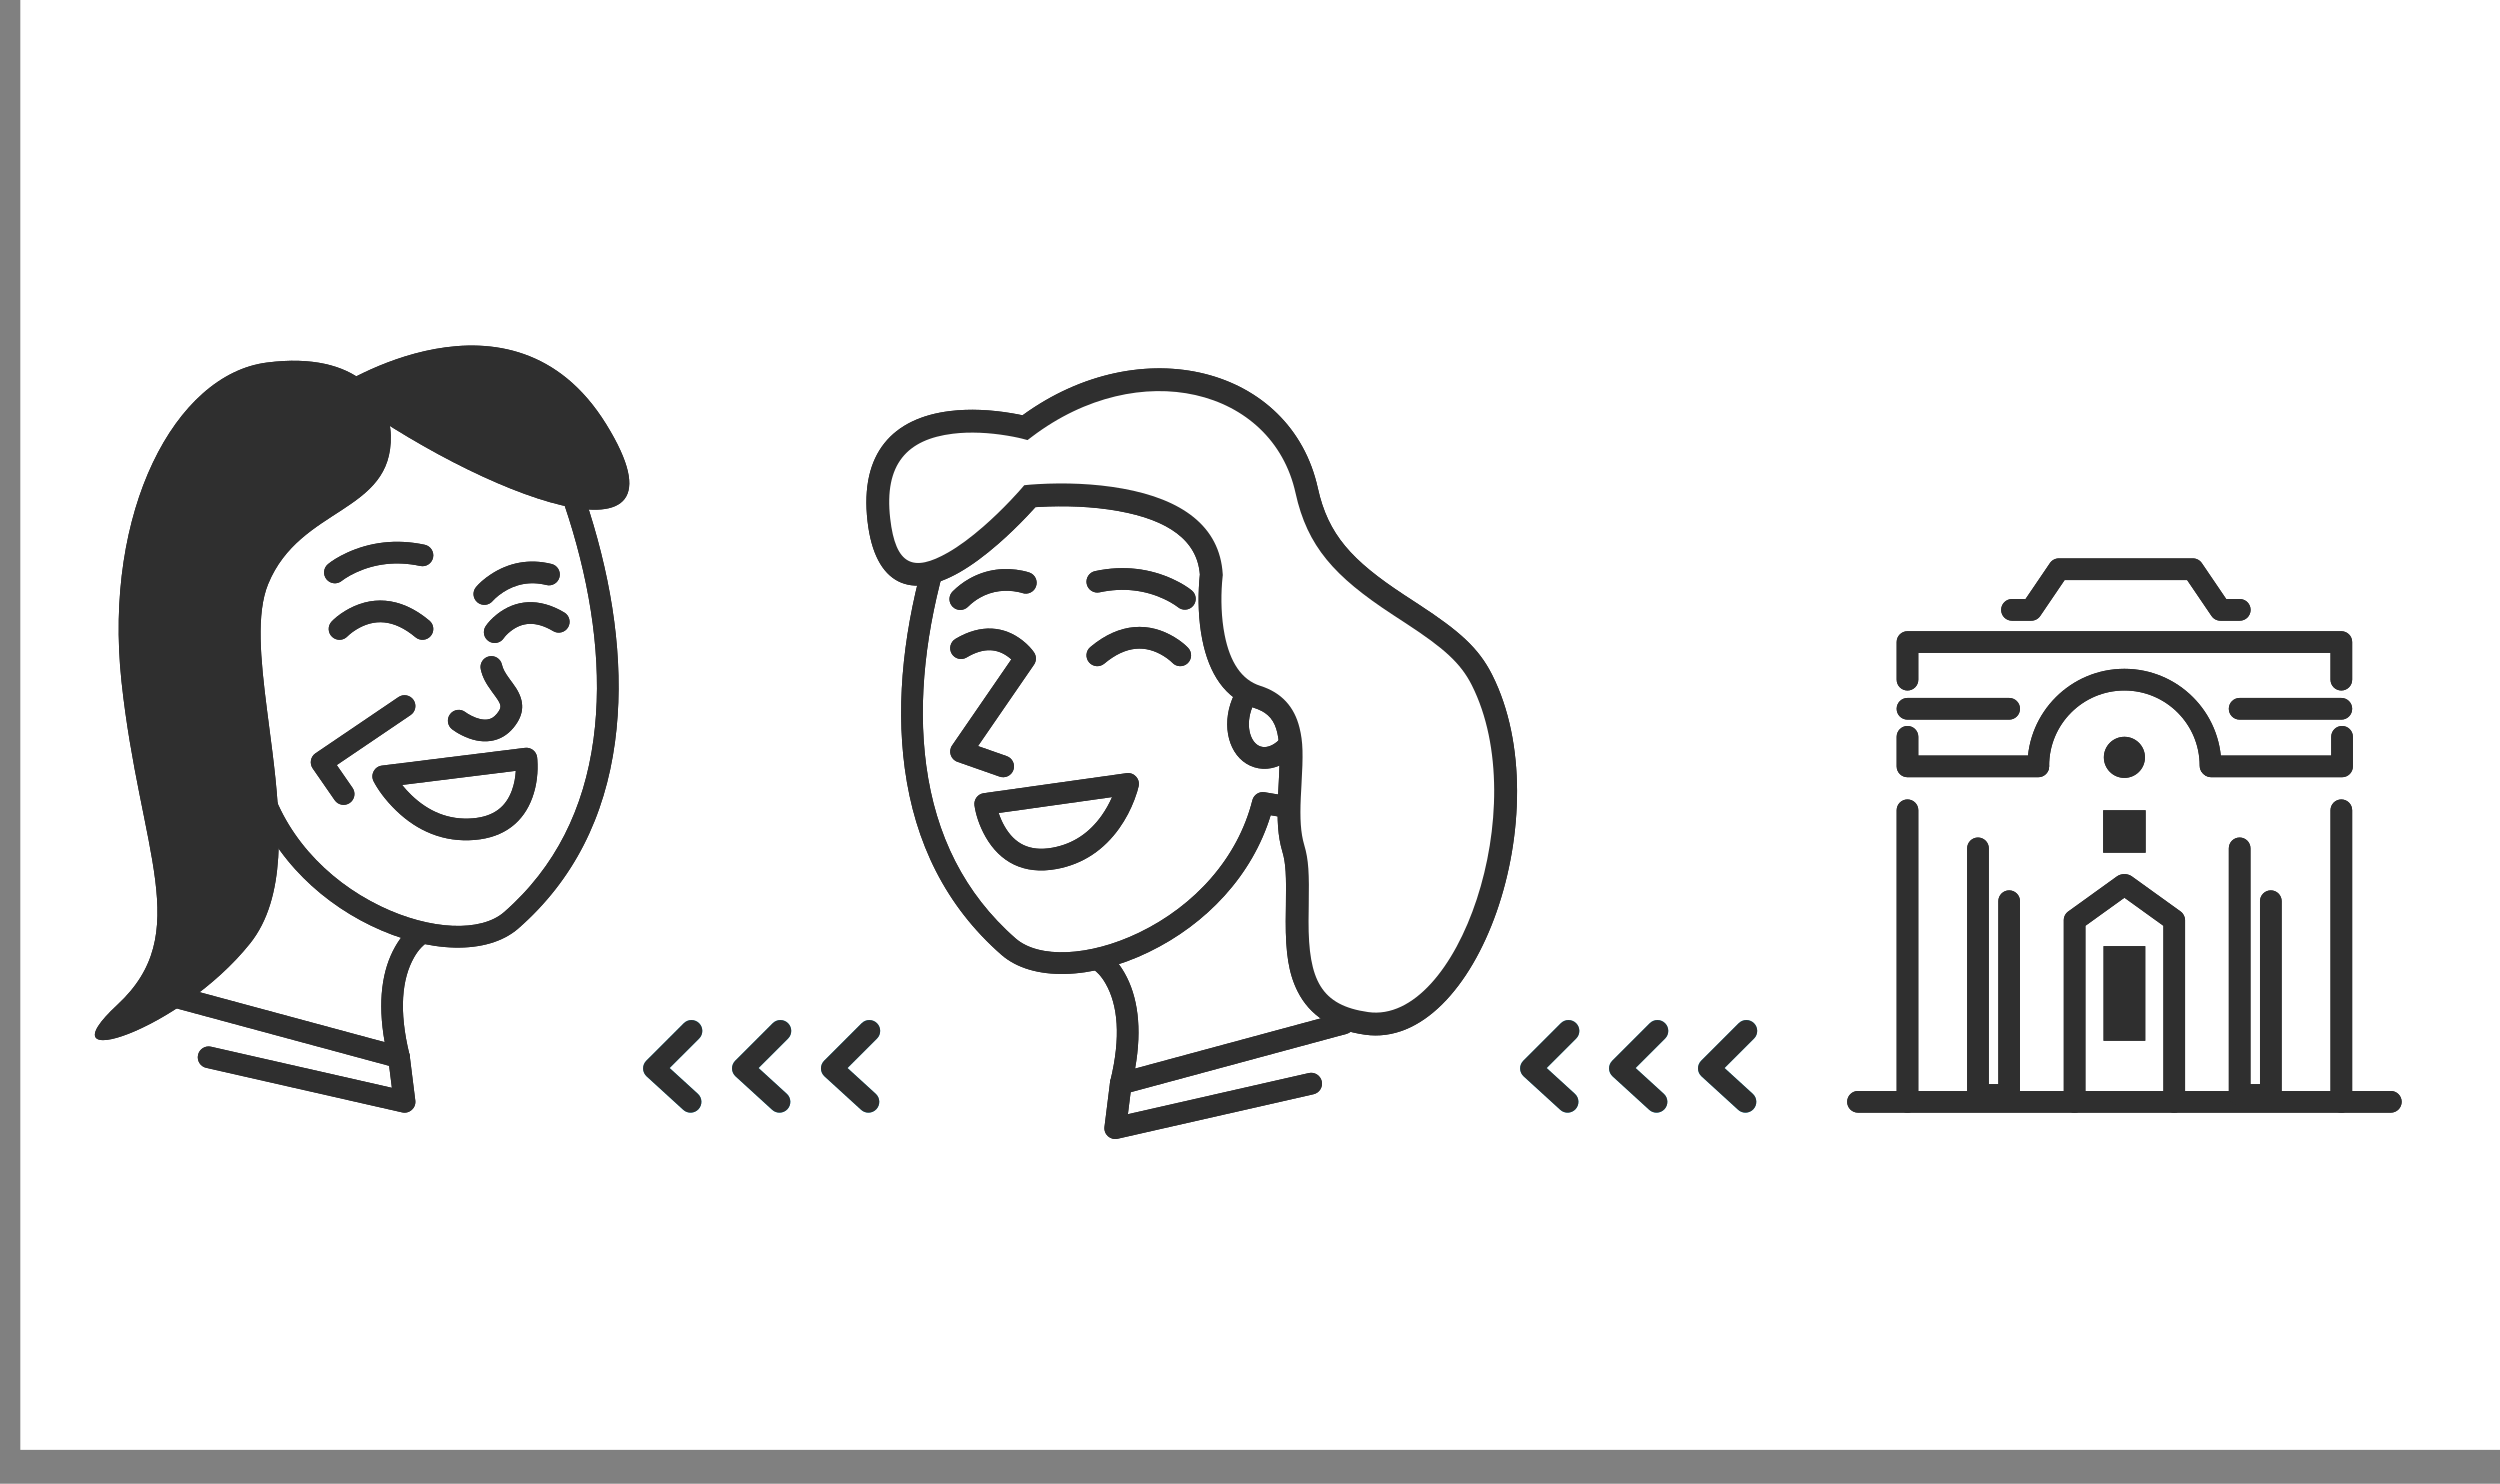 <?xml version="1.0" encoding="UTF-8"?>
<svg width="369px" height="219px" viewBox="0 0 369 219" version="1.1" xmlns="http://www.w3.org/2000/svg" xmlns:xlink="http://www.w3.org/1999/xlink">
    <rect x="0" y="0" width="369" height="219" fill="#808080" stroke="none"/>
    <!-- Generator: Sketch 53.2 (72643) - https://sketchapp.com -->
    <title>expert</title>
    <desc>Created with Sketch.</desc>
    <g id="expert" stroke="none" stroke-width="1" fill="none" fill-rule="evenodd">
        <rect id="Rectangle" fill="#FFFFFF" x="3" y="-5" width="369" height="219"></rect>
        <path d="M58.319,139.753 C59.121,138.333 59.962,137.431 60.594,136.971 C61.309,136.452 62.31,136.611 62.829,137.325 C63.349,138.04 63.19,139.041 62.475,139.56 C62.442,139.584 62.32,139.691 62.136,139.889 C61.793,140.258 61.44,140.734 61.104,141.328 C59.343,144.444 58.829,149.107 60.444,155.672 C60.735,156.856 59.649,157.917 58.473,157.599 L25.563,148.705 C24.71,148.474 24.205,147.596 24.436,146.743 C24.666,145.89 25.545,145.385 26.398,145.616 L56.781,153.827 C55.705,147.785 56.406,143.136 58.319,139.753 Z" id="Stroke-1" fill="#2F2F2F" fill-rule="nonzero"></path>
        <path d="M37.653,113.042 C38.477,112.903 39.268,113.421 39.471,114.231 C41.607,122.745 47.958,129.791 56.185,133.765 C63.564,137.329 71.006,137.603 74.413,134.62 C81.996,127.981 86.22,119.339 87.601,109.118 C88.923,99.338 87.59,88.798 84.551,78.454 C83.773,75.806 82.94,73.379 82.108,71.227 C81.818,70.477 81.55,69.816 81.309,69.251 C81.228,69.059 81.16,68.904 81.108,68.785 C77.968,65.237 73.148,63.298 67.043,62.735 C62.404,62.307 57.395,62.698 52.487,63.614 C51.256,63.843 50.13,64.089 49.133,64.334 C48.9,64.391 48.686,64.446 48.492,64.497 L24.213,103.003 L24.213,115.306 L37.653,113.042 Z M22.879,118.776 C21.903,118.941 21.013,118.188 21.013,117.198 L21.013,102.541 C21.013,102.239 21.099,101.943 21.26,101.687 L46.117,62.263 C46.325,61.933 46.647,61.691 47.021,61.581 C47.089,61.561 47.211,61.527 47.385,61.48 C47.669,61.403 47.997,61.318 48.368,61.227 C49.422,60.968 50.608,60.709 51.9,60.468 C57.075,59.503 62.364,59.09 67.337,59.549 C74.294,60.191 79.93,62.493 83.685,66.872 C83.782,66.985 83.863,67.11 83.925,67.246 C83.988,67.382 84.1,67.635 84.254,67.998 C84.508,68.596 84.79,69.29 85.093,70.073 C85.956,72.305 86.818,74.815 87.622,77.552 C90.776,88.291 92.163,99.257 90.772,109.546 C89.293,120.495 84.722,129.847 76.521,137.028 C71.949,141.031 63.203,140.708 54.793,136.646 C46.215,132.503 39.464,125.284 36.764,116.437 L22.879,118.776 Z" id="Stroke-3" fill="#2F2F2F" fill-rule="nonzero"></path>
        <path d="M63.384,91.608 C64.061,92.176 64.149,93.185 63.582,93.862 C63.014,94.539 62.005,94.628 61.328,94.06 C58.071,91.33 55.189,91.33 52.593,92.917 C52.212,93.151 51.874,93.4 51.586,93.647 C51.424,93.787 51.322,93.885 51.287,93.923 C50.686,94.57 49.674,94.608 49.026,94.006 C48.379,93.405 48.341,92.393 48.942,91.745 C49.333,91.325 50,90.752 50.924,90.187 C54.621,87.927 58.993,87.927 63.384,91.608 Z" id="Stroke-5" fill="#2F2F2F" fill-rule="nonzero"></path>
        <path d="M83.29,90.403 C84.049,90.855 84.298,91.837 83.846,92.596 C83.393,93.355 82.411,93.604 81.652,93.152 C79.051,91.603 77.048,91.846 75.37,93.161 C74.847,93.571 74.497,93.973 74.35,94.194 C73.86,94.929 72.867,95.128 72.132,94.638 C71.396,94.147 71.198,93.154 71.688,92.419 C72.009,91.937 72.575,91.286 73.396,90.643 C76.062,88.553 79.485,88.137 83.29,90.403 Z" id="Stroke-7" fill="#2F2F2F" fill-rule="nonzero"></path>
        <path d="M77.495,110.382 C78.372,110.273 79.171,110.896 79.28,111.772 C79.29,111.854 79.303,111.985 79.315,112.16 C79.433,113.87 79.265,115.833 78.569,117.745 C77.285,121.276 74.493,123.604 70.056,123.975 C65.486,124.357 61.62,122.668 58.498,119.661 C56.828,118.054 55.721,116.445 55.144,115.321 C54.636,114.332 55.266,113.139 56.37,113.003 L77.495,110.382 Z M59.349,115.857 C59.761,116.37 60.217,116.875 60.717,117.356 C63.225,119.771 66.23,121.084 69.789,120.786 C72.927,120.524 74.688,119.055 75.562,116.651 C75.905,115.71 76.078,114.717 76.131,113.776 L59.349,115.857 Z" id="Stroke-9" fill="#2F2F2F" fill-rule="nonzero"></path>
        <path d="M52.033,116.288 C52.536,117.014 52.355,118.011 51.628,118.514 C50.902,119.017 49.905,118.835 49.402,118.109 L46.155,113.417 C45.648,112.685 45.836,111.681 46.573,111.182 L58.814,102.888 C59.545,102.392 60.54,102.584 61.036,103.315 C61.531,104.047 61.34,105.041 60.609,105.537 L49.706,112.924 L52.033,116.288 Z" id="Stroke-11" fill="#2F2F2F" fill-rule="nonzero"></path>
        <path d="M66.732,107.644 C66.032,107.105 65.901,106.1 66.44,105.4 C66.979,104.7 67.984,104.569 68.684,105.108 C68.842,105.23 69.174,105.446 69.613,105.666 C70.459,106.088 71.284,106.291 71.957,106.195 C72.472,106.121 72.914,105.873 73.328,105.365 C74.028,104.506 74.022,104.147 73.462,103.273 C73.364,103.121 73.249,102.956 73.097,102.746 C73.012,102.628 72.696,102.2 72.649,102.135 C71.72,100.865 71.224,99.97 70.962,98.79 C70.77,97.927 71.314,97.072 72.177,96.881 C73.039,96.689 73.894,97.233 74.085,98.096 C74.227,98.734 74.545,99.307 75.232,100.247 C75.272,100.302 75.593,100.737 75.688,100.868 C75.873,101.123 76.02,101.335 76.155,101.546 C77.417,103.513 77.45,105.374 75.808,107.387 C74.884,108.521 73.717,109.175 72.411,109.362 C70.985,109.567 69.56,109.215 68.184,108.529 C67.54,108.207 67.042,107.883 66.732,107.644 Z" id="Stroke-13" fill="#2F2F2F" fill-rule="nonzero"></path>
        <path d="M39.397,104.679 C38.452,97.266 37.809,90.529 39.579,86.205 C44.29,74.698 57.968,75.795 57.682,64.263 C57.55,58.964 52.998,51.774 39.398,53.511 C25.799,55.248 15.242,75.5 17.933,100.603 C20.624,125.706 28.713,137.759 17.33,148.301 C5.948,158.843 26.561,152.211 36.907,139.257 C42.295,132.511 41.517,121.527 40.2,110.923" id="Fill-15" fill="#2F2F2F"></path>
        <path d="M50.458,85.723 C49.779,86.289 48.77,86.198 48.204,85.519 C47.638,84.841 47.729,83.832 48.407,83.266 C48.947,82.815 49.899,82.191 51.231,81.579 C54.535,80.063 58.403,79.49 62.69,80.405 C63.554,80.59 64.105,81.44 63.921,82.304 C63.736,83.169 62.886,83.719 62.022,83.535 C58.453,82.773 55.277,83.243 52.566,84.488 C51.945,84.773 51.403,85.076 50.946,85.376 C50.686,85.546 50.521,85.669 50.458,85.723 Z" id="Stroke-17" fill="#2F2F2F" fill-rule="nonzero"></path>
        <path d="M72.722,88.697 C72.158,89.378 71.15,89.472 70.469,88.908 C69.789,88.344 69.694,87.336 70.258,86.655 C70.683,86.142 71.432,85.438 72.495,84.745 C75.018,83.099 78.034,82.409 81.411,83.241 C82.269,83.452 82.794,84.319 82.582,85.177 C82.371,86.035 81.504,86.56 80.646,86.348 C78.201,85.746 76.071,86.233 74.243,87.425 C73.793,87.719 73.399,88.034 73.068,88.345 C72.881,88.521 72.764,88.647 72.722,88.697 Z" id="Stroke-19" fill="#2F2F2F" fill-rule="nonzero"></path>
        <path d="M49.432,57.336 C49.432,57.336 75.53,40.028 89.481,62.625 C103.432,85.222 71.441,73.683 49.432,57.336" id="Fill-21" fill="#2F2F2F"></path>
        <path d="M57.302,156.253 C57.193,155.376 57.815,154.577 58.692,154.467 C59.568,154.357 60.368,154.979 60.478,155.856 L61.299,162.429 C61.436,163.53 60.439,164.434 59.357,164.188 L30.436,157.615 C29.575,157.419 29.035,156.562 29.231,155.7 C29.427,154.838 30.284,154.299 31.146,154.494 L57.841,160.562 L57.302,156.253 Z" id="Stroke-23" fill="#2F2F2F" fill-rule="nonzero"></path>
        <path d="M258.708,161.446 C259.361,162.042 259.407,163.054 258.811,163.707 C258.215,164.359 257.203,164.405 256.551,163.809 L251.147,158.875 C250.474,158.26 250.45,157.207 251.095,156.562 L256.631,151.028 C257.256,150.404 258.269,150.404 258.894,151.029 C259.519,151.654 259.518,152.667 258.894,153.291 L254.542,157.641 L258.708,161.446 Z" id="3" fill="#17ABD5" fill-rule="nonzero"></path>
        <path d="M245.581,161.446 C246.233,162.042 246.279,163.054 245.683,163.707 C245.087,164.359 244.075,164.405 243.422,163.809 L238.02,158.875 C237.347,158.26 237.323,157.207 237.968,156.562 L243.504,151.028 C244.129,150.404 245.142,150.404 245.767,151.029 C246.392,151.654 246.391,152.667 245.766,153.291 L241.415,157.641 L245.581,161.446 Z" id="2" fill="#17ABD5" fill-rule="nonzero"></path>
        <path d="M232.453,161.446 C233.106,162.042 233.152,163.054 232.556,163.707 C231.96,164.359 230.948,164.405 230.295,163.809 L224.893,158.875 C224.219,158.26 224.196,157.207 224.841,156.562 L230.377,151.028 C231.002,150.404 232.015,150.404 232.64,151.029 C233.264,151.654 233.264,152.667 232.639,153.291 L228.287,157.641 L232.453,161.446 Z" id="1" fill="#17ABD5" fill-rule="nonzero"></path>
        <path d="M274.239,164.228 C273.356,164.228 272.639,163.511 272.639,162.628 C272.639,161.744 273.356,161.028 274.239,161.028 L352.885,161.028 C353.769,161.028 354.485,161.744 354.485,162.628 C354.485,163.511 353.769,164.228 352.885,164.228 L274.239,164.228 Z" id="Stroke-31" fill="#2F2F2F" fill-rule="nonzero"></path>
        <path d="M283.144,162.628 C283.144,163.511 282.427,164.228 281.544,164.228 C280.66,164.228 279.944,163.511 279.944,162.628 L279.944,119.596 C279.944,118.712 280.66,117.996 281.544,117.996 C282.427,117.996 283.144,118.712 283.144,119.596 L283.144,162.628 Z" id="Stroke-33" fill="#2F2F2F" fill-rule="nonzero"></path>
        <path d="M347.181,162.628 C347.181,163.511 346.465,164.228 345.581,164.228 C344.697,164.228 343.981,163.511 343.981,162.628 L343.981,119.596 C343.981,118.712 344.697,117.996 345.581,117.996 C346.465,117.996 347.181,118.712 347.181,119.596 L347.181,162.628 Z" id="Stroke-35" fill="#2F2F2F" fill-rule="nonzero"></path>
        <path d="M307.81,162.628 C307.81,163.511 307.094,164.228 306.21,164.228 C305.327,164.228 304.61,163.511 304.61,162.628 L304.61,135.828 C304.61,135.313 304.858,134.83 305.275,134.53 L312.479,129.341 C313.196,128.824 314.196,128.987 314.713,129.704 C315.229,130.421 315.067,131.421 314.35,131.937 L307.81,136.647 L307.81,162.628 Z" id="Stroke-37" fill="#2F2F2F" fill-rule="nonzero"></path>
        <path d="M312.776,131.937 C312.059,131.421 311.896,130.421 312.413,129.704 C312.929,128.987 313.929,128.824 314.646,129.341 L321.85,134.53 C322.268,134.83 322.515,135.313 322.515,135.828 L322.515,162.628 C322.515,163.511 321.799,164.228 320.915,164.228 C320.031,164.228 319.315,163.511 319.315,162.628 L319.315,136.647 L312.776,131.937 Z" id="Stroke-39" fill="#2F2F2F" fill-rule="nonzero"></path>
        <polygon id="Fill-41" fill="#2F2F2F" points="310.483 153.615 316.643 153.615 316.643 139.652 310.483 139.652"></polygon>
        <path d="M294.952,133.017 C294.952,132.133 295.669,131.417 296.552,131.417 C297.436,131.417 298.152,132.133 298.152,133.017 L298.152,161.617 C298.152,162.501 297.436,163.217 296.552,163.217 L291.95,163.217 C291.066,163.217 290.35,162.501 290.35,161.617 L290.35,125.217 C290.35,124.333 291.066,123.617 291.95,123.617 C292.833,123.617 293.55,124.333 293.55,125.217 L293.55,160.017 L294.952,160.017 L294.952,133.017 Z" id="Stroke-43" fill="#2F2F2F" fill-rule="nonzero"></path>
        <path d="M333.575,133.017 C333.575,132.133 334.291,131.417 335.175,131.417 C336.059,131.417 336.775,132.133 336.775,133.017 L336.775,161.617 C336.775,162.501 336.059,163.217 335.175,163.217 L330.572,163.217 C329.689,163.217 328.972,162.501 328.972,161.617 L328.972,125.217 C328.972,124.333 329.689,123.617 330.572,123.617 C331.456,123.617 332.172,124.333 332.172,125.217 L332.172,160.017 L333.575,160.017 L333.575,133.017 Z" id="Stroke-44" fill="#2F2F2F" fill-rule="nonzero"></path>
        <path d="M310.529,111.785 C310.529,110.11 311.887,108.753 313.562,108.753 C315.238,108.753 316.596,110.11 316.596,111.785 C316.596,113.459 315.238,114.817 313.562,114.817 C311.887,114.817 310.529,113.459 310.529,111.785" id="Fill-45" fill="#2F2F2F"></path>
        <polygon id="Fill-46" fill="#2F2F2F" points="310.429 125.86 316.696 125.86 316.696 119.596 310.429 119.596"></polygon>
        <path d="M300.855,111.517 C301.739,111.517 302.455,112.233 302.455,113.117 C302.455,114.001 301.739,114.717 300.855,114.717 L281.544,114.717 C280.66,114.717 279.944,114.001 279.944,113.117 L279.944,108.753 C279.944,107.869 280.66,107.153 281.544,107.153 C282.427,107.153 283.144,107.869 283.144,108.753 L283.144,111.517 L300.855,111.517 Z" id="Stroke-47" fill="#2F2F2F" fill-rule="nonzero"></path>
        <path d="M345.688,111.517 L344.088,113.117 L344.088,111.517 L345.688,111.517 Z M344.088,108.753 C344.088,107.869 344.805,107.153 345.688,107.153 C346.572,107.153 347.288,107.869 347.288,108.753 L347.288,113.117 C347.288,114.001 346.572,114.717 345.688,114.717 L326.377,114.717 C325.493,114.717 324.777,114.001 324.777,113.117 C324.777,112.233 325.493,111.517 326.377,111.517 L344.088,111.517 L344.088,108.753 Z" id="Stroke-48" fill="#2F2F2F" fill-rule="nonzero"></path>
        <path d="M302.455,113.017 C302.455,113.901 301.739,114.617 300.855,114.617 C299.971,114.617 299.255,113.901 299.255,113.017 C299.255,105.119 305.66,98.717 313.562,98.717 C321.464,98.717 327.87,105.119 327.87,113.017 C327.87,113.901 327.153,114.617 326.27,114.617 C325.386,114.617 324.67,113.901 324.67,113.017 C324.67,106.886 319.697,101.917 313.562,101.917 C307.427,101.917 302.455,106.886 302.455,113.017 Z" id="Stroke-49" fill="#2F2F2F" fill-rule="nonzero"></path>
        <path d="M281.544,106.217 C280.66,106.217 279.944,105.501 279.944,104.617 C279.944,103.733 280.66,103.017 281.544,103.017 L296.552,103.017 C297.436,103.017 298.152,103.733 298.152,104.617 C298.152,105.501 297.436,106.217 296.552,106.217 L281.544,106.217 Z" id="Stroke-50" fill="#2F2F2F" fill-rule="nonzero"></path>
        <path d="M330.572,106.217 C329.689,106.217 328.972,105.501 328.972,104.617 C328.972,103.733 329.689,103.017 330.572,103.017 L345.581,103.017 C346.465,103.017 347.181,103.733 347.181,104.617 C347.181,105.501 346.465,106.217 345.581,106.217 L330.572,106.217 Z" id="Stroke-51" fill="#2F2F2F" fill-rule="nonzero"></path>
        <path d="M283.144,100.317 C283.144,101.201 282.427,101.917 281.544,101.917 C280.66,101.917 279.944,101.201 279.944,100.317 L279.944,94.767 C279.944,93.884 280.66,93.167 281.544,93.167 L345.581,93.167 C346.465,93.167 347.181,93.884 347.181,94.767 L347.181,100.317 C347.181,101.201 346.465,101.917 345.581,101.917 C344.697,101.917 343.981,101.201 343.981,100.317 L343.981,96.367 L283.144,96.367 L283.144,100.317 Z" id="Stroke-52" fill="#2F2F2F" fill-rule="nonzero"></path>
        <path d="M329.067,89.118 L327.743,88.417 L328.59,88.417 L329.067,89.118 Z M330.589,88.417 C331.472,88.417 332.189,89.133 332.189,90.017 C332.189,90.901 331.472,91.617 330.589,91.617 L327.743,91.617 C327.213,91.617 326.717,91.354 326.419,90.916 L322.82,85.617 L304.737,85.617 L301.138,90.916 C300.84,91.354 300.345,91.617 299.815,91.617 L296.969,91.617 C296.085,91.617 295.369,90.901 295.369,90.017 C295.369,89.133 296.085,88.417 296.969,88.417 L298.967,88.417 L302.566,83.118 C302.864,82.679 303.36,82.417 303.89,82.417 L323.668,82.417 C324.198,82.417 324.694,82.679 324.991,83.118 L328.59,88.417 L330.589,88.417 Z" id="Stroke-53" fill="#2F2F2F" fill-rule="nonzero"></path>
        <g id="blue-arrows" transform="translate(94.922, 150.56)" fill="#17ABD5" fill-rule="nonzero">
            <path d="M34.337,10.887 C34.989,11.482 35.035,12.494 34.439,13.147 C33.843,13.799 32.831,13.845 32.179,13.249 L26.775,8.315 C26.102,7.7 26.078,6.647 26.723,6.002 L32.26,0.468 C32.885,-0.156 33.898,-0.156 34.523,0.469 C35.148,1.094 35.147,2.107 34.522,2.732 L30.17,7.081 L34.337,10.887 Z" id="3"></path>
            <path d="M21.209,10.887 C21.862,11.482 21.908,12.494 21.312,13.147 C20.716,13.799 19.704,13.845 19.051,13.249 L13.648,8.315 C12.975,7.7 12.951,6.647 13.596,6.002 L19.133,0.468 C19.758,-0.156 20.771,-0.156 21.396,0.469 C22.02,1.094 22.02,2.107 21.395,2.732 L17.043,7.081 L21.209,10.887 Z" id="2"></path>
            <path d="M8.082,10.887 C8.735,11.482 8.781,12.494 8.185,13.147 C7.589,13.799 6.577,13.845 5.924,13.249 L0.521,8.315 C-0.153,7.7 -0.176,6.647 0.469,6.002 L6.006,0.468 C6.631,-0.156 7.644,-0.156 8.269,0.469 C8.893,1.094 8.893,2.107 8.268,2.732 L3.916,7.081 L8.082,10.887 Z" id="1"></path>
        </g>
        <path d="M197.921,149.507 C198.774,149.276 199.653,149.781 199.883,150.634 C200.114,151.487 199.609,152.366 198.756,152.596 L165.847,161.491 C164.671,161.809 163.585,160.747 163.876,159.564 C165.491,152.998 164.977,148.336 163.215,145.22 C162.88,144.626 162.527,144.149 162.184,143.78 C161.999,143.582 161.877,143.476 161.844,143.452 C161.129,142.932 160.971,141.932 161.49,141.217 C162.01,140.502 163.01,140.343 163.725,140.863 C164.358,141.323 165.198,142.225 166.001,143.645 C167.913,147.028 168.614,151.677 167.539,157.719 L197.921,149.507 Z" id="Stroke-57" fill="#2F2F2F" fill-rule="nonzero"></path>
        <path d="M133.547,113.438 C132.156,103.148 133.543,92.183 136.698,81.444 C137.502,78.707 138.363,76.196 139.226,73.965 C139.529,73.181 139.811,72.488 140.065,71.89 C140.22,71.527 140.332,71.274 140.394,71.137 C140.456,71.002 140.537,70.877 140.634,70.764 C144.389,66.385 150.026,64.082 156.983,63.44 C161.956,62.982 167.245,63.394 172.419,64.36 C173.712,64.601 174.897,64.859 175.951,65.119 C176.322,65.21 176.651,65.295 176.934,65.372 C177.108,65.419 177.23,65.453 177.298,65.473 C177.673,65.582 177.994,65.825 178.202,66.155 L203.059,105.579 C203.22,105.835 203.306,106.13 203.306,106.432 L203.306,121.09 C203.306,122.08 202.416,122.832 201.44,122.668 L187.555,120.329 C184.855,129.176 178.103,136.395 169.526,140.538 C161.116,144.599 152.37,144.923 147.798,140.919 C139.598,133.739 135.026,124.387 133.547,113.438 Z M143.01,73.142 C142.77,73.708 142.501,74.369 142.211,75.119 C141.379,77.271 140.546,79.698 139.768,82.346 C136.73,92.69 135.397,103.23 136.718,113.01 C138.099,123.23 142.323,131.872 149.906,138.512 C153.314,141.495 160.755,141.22 168.134,137.656 C176.361,133.682 182.712,126.636 184.848,118.122 C185.051,117.313 185.843,116.795 186.666,116.934 L200.106,119.198 L200.106,106.895 L175.827,68.388 C175.633,68.337 175.419,68.283 175.187,68.226 C174.19,67.981 173.063,67.735 171.832,67.505 C166.925,66.59 161.916,66.199 157.277,66.627 C151.171,67.19 146.351,69.129 143.211,72.677 C143.159,72.795 143.091,72.951 143.01,73.142 Z" id="Stroke-58" fill="#2F2F2F" fill-rule="nonzero"></path>
        <path d="M162.992,97.952 C162.314,98.52 161.305,98.431 160.738,97.754 C160.17,97.077 160.259,96.067 160.936,95.5 C165.326,91.819 169.698,91.819 173.395,94.079 C174.319,94.643 174.986,95.217 175.377,95.637 C175.978,96.284 175.941,97.297 175.293,97.898 C174.646,98.5 173.634,98.462 173.032,97.815 C172.997,97.777 172.896,97.678 172.733,97.539 C172.446,97.292 172.108,97.042 171.726,96.809 C169.129,95.222 166.248,95.222 162.992,97.952 Z" id="Stroke-59" fill="#2F2F2F" fill-rule="nonzero"></path>
        <path d="M148.949,97.053 C147.271,95.738 145.268,95.494 142.667,97.044 C141.908,97.496 140.926,97.247 140.474,96.488 C140.022,95.729 140.27,94.747 141.03,94.295 C144.834,92.028 148.257,92.444 150.923,94.535 C151.744,95.178 152.31,95.829 152.632,96.31 C152.995,96.855 152.989,97.566 152.618,98.105 L144.353,110.118 L148.597,111.607 C149.431,111.9 149.87,112.813 149.577,113.647 C149.284,114.481 148.371,114.92 147.537,114.627 L141.319,112.445 C140.324,112.095 139.933,110.896 140.53,110.028 L149.272,97.323 C149.173,97.235 149.066,97.144 148.949,97.053 Z" id="Stroke-60" fill="#2F2F2F" fill-rule="nonzero"></path>
        <path d="M148.275,121.97 C149.739,124.514 151.933,125.739 155.342,125.121 C158.459,124.556 160.831,122.876 162.599,120.389 C163.219,119.516 163.731,118.588 164.142,117.65 L147.401,119.997 C147.626,120.675 147.916,121.345 148.275,121.97 Z M145.197,117.075 L166.277,114.119 C167.378,113.965 168.297,114.953 168.064,116.04 C167.972,116.465 167.775,117.156 167.444,118.026 C166.899,119.461 166.164,120.896 165.207,122.242 C162.984,125.371 159.914,127.544 155.913,128.269 C151.069,129.148 147.597,127.21 145.501,123.565 C144.496,121.817 144.004,120.093 143.834,118.881 C143.712,118.006 144.322,117.197 145.197,117.075 Z" id="Stroke-61" fill="#2F2F2F" fill-rule="nonzero"></path>
        <path d="M175.912,87.158 C176.59,87.724 176.681,88.733 176.115,89.411 C175.548,90.09 174.54,90.181 173.861,89.614 C173.797,89.561 173.633,89.438 173.373,89.267 C172.916,88.968 172.374,88.664 171.753,88.379 C169.043,87.135 165.866,86.665 162.298,87.427 C161.434,87.611 160.584,87.06 160.399,86.196 C160.214,85.332 160.765,84.482 161.63,84.297 C165.917,83.382 169.784,83.954 173.088,85.471 C174.42,86.082 175.372,86.707 175.912,87.158 Z" id="Stroke-62" fill="#2F2F2F" fill-rule="nonzero"></path>
        <path d="M151.943,84.51 C152.776,84.805 153.212,85.72 152.916,86.552 C152.621,87.385 151.706,87.821 150.873,87.526 C150.795,87.498 150.594,87.44 150.294,87.379 C148.474,87.004 146.466,87.166 144.595,88.239 C143.989,88.587 143.411,89.026 142.865,89.566 C142.236,90.187 141.223,90.181 140.602,89.553 C139.981,88.924 139.987,87.911 140.616,87.29 C141.359,86.556 142.157,85.949 143.003,85.464 C145.642,83.949 148.419,83.726 150.939,84.244 C151.391,84.337 151.731,84.435 151.943,84.51 Z" id="Stroke-63" fill="#2F2F2F" fill-rule="nonzero"></path>
        <path d="M193.173,158.386 C194.035,158.19 194.892,158.73 195.088,159.592 C195.284,160.453 194.744,161.311 193.882,161.506 L164.963,168.079 C163.881,168.325 162.883,167.422 163.021,166.321 L163.841,159.748 C163.951,158.871 164.75,158.249 165.627,158.358 C166.504,158.468 167.126,159.267 167.017,160.144 L166.479,164.453 L193.173,158.386 Z" id="Stroke-64" fill="#2F2F2F" fill-rule="nonzero"></path>
        <path d="M186.073,110.185 C187.506,110.638 189.485,109.19 190.281,106.678 C191.077,104.165 190.293,101.844 188.861,101.391 C187.426,100.937 185.448,102.385 184.652,104.898 C183.856,107.411 184.64,109.731 186.073,110.185 Z M181.601,103.932 C182.877,99.903 186.465,97.277 189.826,98.34 C193.186,99.403 194.608,103.615 193.332,107.644 C192.055,111.672 188.467,114.298 185.107,113.236 C181.747,112.172 180.325,107.961 181.601,103.932 Z" id="Stroke-65" fill="#2F2F2F" fill-rule="nonzero"></path>
        <path d="M218.747,100.381 C213.284,89.523 196.429,88.603 192.869,72.415 C189.31,56.227 168.628,49.989 151.3,63.116 C151.3,63.116 127.446,56.815 129.718,76.722 C131.99,96.628 152.018,73.231 152.018,73.231 C152.018,73.231 177.935,70.661 178.792,84.835 C178.792,84.835 176.828,100.091 185.508,102.836 C194.187,105.583 188.525,117.234 190.894,125.217 C193.264,133.199 186.915,148.959 201.706,151.051 C216.496,153.144 228.442,119.655 218.747,100.381" id="Fill-66" fill="#FFFFFF"></path>
        <path d="M194.515,72.053 C196.02,78.894 199.492,82.702 207.259,87.813 C207.726,88.12 209.331,89.167 209.409,89.217 C215.418,93.149 218.249,95.641 220.252,99.623 C230.341,119.68 218.148,155.08 201.47,152.72 C196.546,152.024 193.307,149.854 191.535,146.34 C190.179,143.652 189.76,140.585 189.771,135.944 C189.773,135.296 189.78,134.765 189.798,133.638 C189.871,129.192 189.788,127.412 189.278,125.697 C188.609,123.441 188.472,121.041 188.632,117.529 C188.655,117.009 188.679,116.567 188.73,115.687 C189.173,107.927 188.588,105.579 185,104.443 C180.826,103.123 178.452,99.463 177.45,94.371 C176.884,91.491 176.809,88.473 177.016,85.715 C177.045,85.324 177.075,85.012 177.1,84.792 C176.717,79.746 172.416,76.753 165.116,75.435 C161.235,74.734 157.086,74.611 153.37,74.822 C153.178,74.833 152.998,74.845 152.831,74.856 C152.468,75.261 152.054,75.71 151.594,76.192 C150.275,77.577 148.849,78.962 147.364,80.258 C145.386,81.986 143.451,83.425 141.6,84.482 C134.528,88.521 129.135,86.473 128.044,76.913 C126.898,66.874 131.789,61.702 140.228,60.671 C143.158,60.314 146.253,60.483 149.251,60.98 C149.906,61.088 150.47,61.198 150.924,61.296 C168.527,48.498 190.592,54.208 194.515,72.053 Z M207.563,92.039 C207.491,91.991 205.88,90.941 205.406,90.629 C196.973,85.08 192.961,80.68 191.223,72.776 C187.826,57.324 168.202,52.427 152.318,64.46 L151.663,64.956 L150.869,64.746 C150.779,64.722 150.589,64.676 150.31,64.614 C149.835,64.51 149.294,64.404 148.7,64.306 C145.993,63.857 143.203,63.704 140.637,64.018 C133.915,64.839 130.474,68.478 131.393,76.531 C132.186,83.482 134.81,84.478 139.928,81.555 C141.561,80.622 143.324,79.31 145.147,77.719 C146.548,76.496 147.901,75.182 149.153,73.867 C149.591,73.408 149.984,72.981 150.327,72.6 C150.53,72.374 150.669,72.215 150.737,72.134 L151.178,71.62 L151.852,71.553 C151.92,71.546 152.041,71.536 152.213,71.522 C152.493,71.5 152.816,71.477 153.178,71.457 C157.136,71.231 161.531,71.362 165.715,72.117 C174.433,73.691 180.046,77.644 180.474,84.734 L180.484,84.893 L180.464,85.051 C180.444,85.207 180.411,85.522 180.377,85.967 C180.191,88.449 180.26,91.184 180.758,93.721 C181.547,97.73 183.249,100.354 186.016,101.229 C189.186,102.232 191.042,104.336 191.805,107.4 C192.339,109.543 192.353,111.374 192.095,115.879 C192.046,116.746 192.022,117.179 191.999,117.682 C191.855,120.847 191.975,122.933 192.51,124.737 C193.157,126.915 193.248,128.865 193.169,133.693 C193.151,134.805 193.144,135.325 193.142,135.952 C193.121,144.697 194.987,148.399 201.942,149.382 C215.237,151.264 226.299,119.146 217.241,101.138 C215.587,97.851 213.098,95.659 207.563,92.039 Z" id="Stroke-67" fill="#2F2F2F" fill-rule="nonzero"></path>
        <path d="M58.319,139.753 C59.121,138.333 59.962,137.431 60.594,136.971 C61.309,136.452 62.31,136.611 62.829,137.325 C63.349,138.04 63.19,139.041 62.475,139.56 C62.442,139.584 62.32,139.691 62.136,139.889 C61.793,140.258 61.44,140.734 61.104,141.328 C59.343,144.444 58.829,149.107 60.444,155.672 C60.735,156.856 59.649,157.917 58.473,157.599 L25.563,148.705 C24.71,148.474 24.205,147.596 24.436,146.743 C24.666,145.89 25.545,145.385 26.398,145.616 L56.781,153.827 C55.705,147.785 56.406,143.136 58.319,139.753 Z" id="Stroke-1" fill="#2F2F2F" fill-rule="nonzero"></path>
        <path d="M37.653,113.042 C38.477,112.903 39.268,113.421 39.471,114.231 C41.607,122.745 47.958,129.791 56.185,133.765 C63.564,137.329 71.006,137.603 74.413,134.62 C81.996,127.981 86.22,119.339 87.601,109.118 C88.923,99.338 87.59,88.798 84.551,78.454 C83.773,75.806 82.94,73.379 82.108,71.227 C81.818,70.477 81.55,69.816 81.309,69.251 C81.228,69.059 81.16,68.904 81.108,68.785 C77.968,65.237 73.148,63.298 67.043,62.735 C62.404,62.307 57.395,62.698 52.487,63.614 C51.256,63.843 50.13,64.089 49.133,64.334 C48.9,64.391 48.686,64.446 48.492,64.497 L24.213,103.003 L24.213,115.306 L37.653,113.042 Z M22.879,118.776 C21.903,118.941 21.013,118.188 21.013,117.198 L21.013,102.541 C21.013,102.239 21.099,101.943 21.26,101.687 L46.117,62.263 C46.325,61.933 46.647,61.691 47.021,61.581 C47.089,61.561 47.211,61.527 47.385,61.48 C47.669,61.403 47.997,61.318 48.368,61.227 C49.422,60.968 50.608,60.709 51.9,60.468 C57.075,59.503 62.364,59.09 67.337,59.549 C74.294,60.191 79.93,62.493 83.685,66.872 C83.782,66.985 83.863,67.11 83.925,67.246 C83.988,67.382 84.1,67.635 84.254,67.998 C84.508,68.596 84.79,69.29 85.093,70.073 C85.956,72.305 86.818,74.815 87.622,77.552 C90.776,88.291 92.163,99.257 90.772,109.546 C89.293,120.495 84.722,129.847 76.521,137.028 C71.949,141.031 63.203,140.708 54.793,136.646 C46.215,132.503 39.464,125.284 36.764,116.437 L22.879,118.776 Z" id="Stroke-3" fill="#2F2F2F" fill-rule="nonzero"></path>
        <path d="M63.384,91.608 C64.061,92.176 64.149,93.185 63.582,93.862 C63.014,94.539 62.005,94.628 61.328,94.06 C58.071,91.33 55.189,91.33 52.593,92.917 C52.212,93.151 51.874,93.4 51.586,93.647 C51.424,93.787 51.322,93.885 51.287,93.923 C50.686,94.57 49.674,94.608 49.026,94.006 C48.379,93.405 48.341,92.393 48.942,91.745 C49.333,91.325 50,90.752 50.924,90.187 C54.621,87.927 58.993,87.927 63.384,91.608 Z" id="Stroke-5" fill="#2F2F2F" fill-rule="nonzero"></path>
        <path d="M83.29,90.403 C84.049,90.855 84.298,91.837 83.846,92.596 C83.393,93.355 82.411,93.604 81.652,93.152 C79.051,91.603 77.048,91.846 75.37,93.161 C74.847,93.571 74.497,93.973 74.35,94.194 C73.86,94.929 72.867,95.128 72.132,94.638 C71.396,94.147 71.198,93.154 71.688,92.419 C72.009,91.937 72.575,91.286 73.396,90.643 C76.062,88.553 79.485,88.137 83.29,90.403 Z" id="Stroke-7" fill="#2F2F2F" fill-rule="nonzero"></path>
        <path d="M77.495,110.382 C78.372,110.273 79.171,110.896 79.28,111.772 C79.29,111.854 79.303,111.985 79.315,112.16 C79.433,113.87 79.265,115.833 78.569,117.745 C77.285,121.276 74.493,123.604 70.056,123.975 C65.486,124.357 61.62,122.668 58.498,119.661 C56.828,118.054 55.721,116.445 55.144,115.321 C54.636,114.332 55.266,113.139 56.37,113.003 L77.495,110.382 Z M59.349,115.857 C59.761,116.37 60.217,116.875 60.717,117.356 C63.225,119.771 66.23,121.084 69.789,120.786 C72.927,120.524 74.688,119.055 75.562,116.651 C75.905,115.71 76.078,114.717 76.131,113.776 L59.349,115.857 Z" id="Stroke-9" fill="#2F2F2F" fill-rule="nonzero"></path>
        <path d="M52.033,116.288 C52.536,117.014 52.355,118.011 51.628,118.514 C50.902,119.017 49.905,118.835 49.402,118.109 L46.155,113.417 C45.648,112.685 45.836,111.681 46.573,111.182 L58.814,102.888 C59.545,102.392 60.54,102.584 61.036,103.315 C61.531,104.047 61.34,105.041 60.609,105.537 L49.706,112.924 L52.033,116.288 Z" id="Stroke-11" fill="#2F2F2F" fill-rule="nonzero"></path>
        <path d="M66.732,107.644 C66.032,107.105 65.901,106.1 66.44,105.4 C66.979,104.7 67.984,104.569 68.684,105.108 C68.842,105.23 69.174,105.446 69.613,105.666 C70.459,106.088 71.284,106.291 71.957,106.195 C72.472,106.121 72.914,105.873 73.328,105.365 C74.028,104.506 74.022,104.147 73.462,103.273 C73.364,103.121 73.249,102.956 73.097,102.746 C73.012,102.628 72.696,102.2 72.649,102.135 C71.72,100.865 71.224,99.97 70.962,98.79 C70.77,97.927 71.314,97.072 72.177,96.881 C73.039,96.689 73.894,97.233 74.085,98.096 C74.227,98.734 74.545,99.307 75.232,100.247 C75.272,100.302 75.593,100.737 75.688,100.868 C75.873,101.123 76.02,101.335 76.155,101.546 C77.417,103.513 77.45,105.374 75.808,107.387 C74.884,108.521 73.717,109.175 72.411,109.362 C70.985,109.567 69.56,109.215 68.184,108.529 C67.54,108.207 67.042,107.883 66.732,107.644 Z" id="Stroke-13" fill="#2F2F2F" fill-rule="nonzero"></path>
        <path d="M39.397,104.679 C38.452,97.266 37.809,90.529 39.579,86.205 C44.29,74.698 57.968,75.795 57.682,64.263 C57.55,58.964 52.998,51.774 39.398,53.511 C25.799,55.248 15.242,75.5 17.933,100.603 C20.624,125.706 28.713,137.759 17.33,148.301 C5.948,158.843 26.561,152.211 36.907,139.257 C42.295,132.511 41.517,121.527 40.2,110.923" id="Fill-15" fill="#2F2F2F"></path>
        <path d="M50.458,85.723 C49.779,86.289 48.77,86.198 48.204,85.519 C47.638,84.841 47.729,83.832 48.407,83.266 C48.947,82.815 49.899,82.191 51.231,81.579 C54.535,80.063 58.403,79.49 62.69,80.405 C63.554,80.59 64.105,81.44 63.921,82.304 C63.736,83.169 62.886,83.719 62.022,83.535 C58.453,82.773 55.277,83.243 52.566,84.488 C51.945,84.773 51.403,85.076 50.946,85.376 C50.686,85.546 50.521,85.669 50.458,85.723 Z" id="Stroke-17" fill="#2F2F2F" fill-rule="nonzero"></path>
        <path d="M72.722,88.697 C72.158,89.378 71.15,89.472 70.469,88.908 C69.789,88.344 69.694,87.336 70.258,86.655 C70.683,86.142 71.432,85.438 72.495,84.745 C75.018,83.099 78.034,82.409 81.411,83.241 C82.269,83.452 82.794,84.319 82.582,85.177 C82.371,86.035 81.504,86.56 80.646,86.348 C78.201,85.746 76.071,86.233 74.243,87.425 C73.793,87.719 73.399,88.034 73.068,88.345 C72.881,88.521 72.764,88.647 72.722,88.697 Z" id="Stroke-19" fill="#2F2F2F" fill-rule="nonzero"></path>
        <path d="M49.432,57.336 C49.432,57.336 75.53,40.028 89.481,62.625 C103.432,85.222 71.441,73.683 49.432,57.336" id="Fill-21" fill="#2F2F2F"></path>
        <path d="M57.302,156.253 C57.193,155.376 57.815,154.577 58.692,154.467 C59.568,154.357 60.368,154.979 60.478,155.856 L61.299,162.429 C61.436,163.53 60.439,164.434 59.357,164.188 L30.436,157.615 C29.575,157.419 29.035,156.562 29.231,155.7 C29.427,154.838 30.284,154.299 31.146,154.494 L57.841,160.562 L57.302,156.253 Z" id="Stroke-23" fill="#2F2F2F" fill-rule="nonzero"></path>
        <path d="M258.708,161.446 C259.361,162.042 259.407,163.054 258.811,163.707 C258.215,164.359 257.203,164.405 256.551,163.809 L251.147,158.875 C250.474,158.26 250.45,157.207 251.095,156.562 L256.631,151.028 C257.256,150.404 258.269,150.404 258.894,151.029 C259.519,151.654 259.518,152.667 258.894,153.291 L254.542,157.641 L258.708,161.446 Z" id="3" fill="#2F2F2F" fill-rule="nonzero"></path>
        <path d="M245.581,161.446 C246.233,162.042 246.279,163.054 245.683,163.707 C245.087,164.359 244.075,164.405 243.422,163.809 L238.02,158.875 C237.347,158.26 237.323,157.207 237.968,156.562 L243.504,151.028 C244.129,150.404 245.142,150.404 245.767,151.029 C246.392,151.654 246.391,152.667 245.766,153.291 L241.415,157.641 L245.581,161.446 Z" id="2" fill="#2F2F2F" fill-rule="nonzero"></path>
        <path d="M232.453,161.446 C233.106,162.042 233.152,163.054 232.556,163.707 C231.96,164.359 230.948,164.405 230.295,163.809 L224.893,158.875 C224.219,158.26 224.196,157.207 224.841,156.562 L230.377,151.028 C231.002,150.404 232.015,150.404 232.64,151.029 C233.264,151.654 233.264,152.667 232.639,153.291 L228.287,157.641 L232.453,161.446 Z" id="1" fill="#2F2F2F" fill-rule="nonzero"></path>
        <path d="M274.239,164.228 C273.356,164.228 272.639,163.511 272.639,162.628 C272.639,161.744 273.356,161.028 274.239,161.028 L352.885,161.028 C353.769,161.028 354.485,161.744 354.485,162.628 C354.485,163.511 353.769,164.228 352.885,164.228 L274.239,164.228 Z" id="Stroke-31" fill="#2F2F2F" fill-rule="nonzero"></path>
        <path d="M283.144,162.628 C283.144,163.511 282.427,164.228 281.544,164.228 C280.66,164.228 279.944,163.511 279.944,162.628 L279.944,119.596 C279.944,118.712 280.66,117.996 281.544,117.996 C282.427,117.996 283.144,118.712 283.144,119.596 L283.144,162.628 Z" id="Stroke-33" fill="#2F2F2F" fill-rule="nonzero"></path>
        <path d="M347.181,162.628 C347.181,163.511 346.465,164.228 345.581,164.228 C344.697,164.228 343.981,163.511 343.981,162.628 L343.981,119.596 C343.981,118.712 344.697,117.996 345.581,117.996 C346.465,117.996 347.181,118.712 347.181,119.596 L347.181,162.628 Z" id="Stroke-35" fill="#2F2F2F" fill-rule="nonzero"></path>
        <path d="M307.81,162.628 C307.81,163.511 307.094,164.228 306.21,164.228 C305.327,164.228 304.61,163.511 304.61,162.628 L304.61,135.828 C304.61,135.313 304.858,134.83 305.275,134.53 L312.479,129.341 C313.196,128.824 314.196,128.987 314.713,129.704 C315.229,130.421 315.067,131.421 314.35,131.937 L307.81,136.647 L307.81,162.628 Z" id="Stroke-37" fill="#2F2F2F" fill-rule="nonzero"></path>
        <path d="M312.776,131.937 C312.059,131.421 311.896,130.421 312.413,129.704 C312.929,128.987 313.929,128.824 314.646,129.341 L321.85,134.53 C322.268,134.83 322.515,135.313 322.515,135.828 L322.515,162.628 C322.515,163.511 321.799,164.228 320.915,164.228 C320.031,164.228 319.315,163.511 319.315,162.628 L319.315,136.647 L312.776,131.937 Z" id="Stroke-39" fill="#2F2F2F" fill-rule="nonzero"></path>
        <polygon id="Fill-41" fill="#2F2F2F" points="310.483 153.615 316.643 153.615 316.643 139.652 310.483 139.652"></polygon>
        <path d="M294.952,133.017 C294.952,132.133 295.669,131.417 296.552,131.417 C297.436,131.417 298.152,132.133 298.152,133.017 L298.152,161.617 C298.152,162.501 297.436,163.217 296.552,163.217 L291.95,163.217 C291.066,163.217 290.35,162.501 290.35,161.617 L290.35,125.217 C290.35,124.333 291.066,123.617 291.95,123.617 C292.833,123.617 293.55,124.333 293.55,125.217 L293.55,160.017 L294.952,160.017 L294.952,133.017 Z" id="Stroke-43" fill="#2F2F2F" fill-rule="nonzero"></path>
        <path d="M333.575,133.017 C333.575,132.133 334.291,131.417 335.175,131.417 C336.059,131.417 336.775,132.133 336.775,133.017 L336.775,161.617 C336.775,162.501 336.059,163.217 335.175,163.217 L330.572,163.217 C329.689,163.217 328.972,162.501 328.972,161.617 L328.972,125.217 C328.972,124.333 329.689,123.617 330.572,123.617 C331.456,123.617 332.172,124.333 332.172,125.217 L332.172,160.017 L333.575,160.017 L333.575,133.017 Z" id="Stroke-44" fill="#2F2F2F" fill-rule="nonzero"></path>
        <path d="M310.529,111.785 C310.529,110.11 311.887,108.753 313.562,108.753 C315.238,108.753 316.596,110.11 316.596,111.785 C316.596,113.459 315.238,114.817 313.562,114.817 C311.887,114.817 310.529,113.459 310.529,111.785" id="Fill-45" fill="#2F2F2F"></path>
        <polygon id="Fill-46" fill="#2F2F2F" points="310.429 125.86 316.696 125.86 316.696 119.596 310.429 119.596"></polygon>
        <path d="M300.855,111.517 C301.739,111.517 302.455,112.233 302.455,113.117 C302.455,114.001 301.739,114.717 300.855,114.717 L281.544,114.717 C280.66,114.717 279.944,114.001 279.944,113.117 L279.944,108.753 C279.944,107.869 280.66,107.153 281.544,107.153 C282.427,107.153 283.144,107.869 283.144,108.753 L283.144,111.517 L300.855,111.517 Z" id="Stroke-47" fill="#2F2F2F" fill-rule="nonzero"></path>
        <path d="M345.688,111.517 L344.088,113.117 L344.088,111.517 L345.688,111.517 Z M344.088,108.753 C344.088,107.869 344.805,107.153 345.688,107.153 C346.572,107.153 347.288,107.869 347.288,108.753 L347.288,113.117 C347.288,114.001 346.572,114.717 345.688,114.717 L326.377,114.717 C325.493,114.717 324.777,114.001 324.777,113.117 C324.777,112.233 325.493,111.517 326.377,111.517 L344.088,111.517 L344.088,108.753 Z" id="Stroke-48" fill="#2F2F2F" fill-rule="nonzero"></path>
        <path d="M302.455,113.017 C302.455,113.901 301.739,114.617 300.855,114.617 C299.971,114.617 299.255,113.901 299.255,113.017 C299.255,105.119 305.66,98.717 313.562,98.717 C321.464,98.717 327.87,105.119 327.87,113.017 C327.87,113.901 327.153,114.617 326.27,114.617 C325.386,114.617 324.67,113.901 324.67,113.017 C324.67,106.886 319.697,101.917 313.562,101.917 C307.427,101.917 302.455,106.886 302.455,113.017 Z" id="Stroke-49" fill="#2F2F2F" fill-rule="nonzero"></path>
        <path d="M281.544,106.217 C280.66,106.217 279.944,105.501 279.944,104.617 C279.944,103.733 280.66,103.017 281.544,103.017 L296.552,103.017 C297.436,103.017 298.152,103.733 298.152,104.617 C298.152,105.501 297.436,106.217 296.552,106.217 L281.544,106.217 Z" id="Stroke-50" fill="#2F2F2F" fill-rule="nonzero"></path>
        <path d="M330.572,106.217 C329.689,106.217 328.972,105.501 328.972,104.617 C328.972,103.733 329.689,103.017 330.572,103.017 L345.581,103.017 C346.465,103.017 347.181,103.733 347.181,104.617 C347.181,105.501 346.465,106.217 345.581,106.217 L330.572,106.217 Z" id="Stroke-51" fill="#2F2F2F" fill-rule="nonzero"></path>
        <path d="M283.144,100.317 C283.144,101.201 282.427,101.917 281.544,101.917 C280.66,101.917 279.944,101.201 279.944,100.317 L279.944,94.767 C279.944,93.884 280.66,93.167 281.544,93.167 L345.581,93.167 C346.465,93.167 347.181,93.884 347.181,94.767 L347.181,100.317 C347.181,101.201 346.465,101.917 345.581,101.917 C344.697,101.917 343.981,101.201 343.981,100.317 L343.981,96.367 L283.144,96.367 L283.144,100.317 Z" id="Stroke-52" fill="#2F2F2F" fill-rule="nonzero"></path>
        <path d="M329.067,89.118 L327.743,88.417 L328.59,88.417 L329.067,89.118 Z M330.589,88.417 C331.472,88.417 332.189,89.133 332.189,90.017 C332.189,90.901 331.472,91.617 330.589,91.617 L327.743,91.617 C327.213,91.617 326.717,91.354 326.419,90.916 L322.82,85.617 L304.737,85.617 L301.138,90.916 C300.84,91.354 300.345,91.617 299.815,91.617 L296.969,91.617 C296.085,91.617 295.369,90.901 295.369,90.017 C295.369,89.133 296.085,88.417 296.969,88.417 L298.967,88.417 L302.566,83.118 C302.864,82.679 303.36,82.417 303.89,82.417 L323.668,82.417 C324.198,82.417 324.694,82.679 324.991,83.118 L328.59,88.417 L330.589,88.417 Z" id="Stroke-53" fill="#2F2F2F" fill-rule="nonzero"></path>
        <g id="blue-arrows" transform="translate(94.922, 150.56)" fill="#2F2F2F" fill-rule="nonzero">
            <path d="M34.337,10.887 C34.989,11.482 35.035,12.494 34.439,13.147 C33.843,13.799 32.831,13.845 32.179,13.249 L26.775,8.315 C26.102,7.7 26.078,6.647 26.723,6.002 L32.26,0.468 C32.885,-0.156 33.898,-0.156 34.523,0.469 C35.148,1.094 35.147,2.107 34.522,2.732 L30.17,7.081 L34.337,10.887 Z" id="3"></path>
            <path d="M21.209,10.887 C21.862,11.482 21.908,12.494 21.312,13.147 C20.716,13.799 19.704,13.845 19.051,13.249 L13.648,8.315 C12.975,7.7 12.951,6.647 13.596,6.002 L19.133,0.468 C19.758,-0.156 20.771,-0.156 21.396,0.469 C22.02,1.094 22.02,2.107 21.395,2.732 L17.043,7.081 L21.209,10.887 Z" id="2"></path>
            <path d="M8.082,10.887 C8.735,11.482 8.781,12.494 8.185,13.147 C7.589,13.799 6.577,13.845 5.924,13.249 L0.521,8.315 C-0.153,7.7 -0.176,6.647 0.469,6.002 L6.006,0.468 C6.631,-0.156 7.644,-0.156 8.269,0.469 C8.893,1.094 8.893,2.107 8.268,2.732 L3.916,7.081 L8.082,10.887 Z" id="1"></path>
        </g>
        <path d="M197.921,149.507 C198.774,149.276 199.653,149.781 199.883,150.634 C200.114,151.487 199.609,152.366 198.756,152.596 L165.847,161.491 C164.671,161.809 163.585,160.747 163.876,159.564 C165.491,152.998 164.977,148.336 163.215,145.22 C162.88,144.626 162.527,144.149 162.184,143.78 C161.999,143.582 161.877,143.476 161.844,143.452 C161.129,142.932 160.971,141.932 161.49,141.217 C162.01,140.502 163.01,140.343 163.725,140.863 C164.358,141.323 165.198,142.225 166.001,143.645 C167.913,147.028 168.614,151.677 167.539,157.719 L197.921,149.507 Z" id="Stroke-57" fill="#2F2F2F" fill-rule="nonzero"></path>
        <path d="M133.547,113.438 C132.156,103.148 133.543,92.183 136.698,81.444 C137.502,78.707 138.363,76.196 139.226,73.965 C139.529,73.181 139.811,72.488 140.065,71.89 C140.22,71.527 140.332,71.274 140.394,71.137 C140.456,71.002 140.537,70.877 140.634,70.764 C144.389,66.385 150.026,64.082 156.983,63.44 C161.956,62.982 167.245,63.394 172.419,64.36 C173.712,64.601 174.897,64.859 175.951,65.119 C176.322,65.21 176.651,65.295 176.934,65.372 C177.108,65.419 177.23,65.453 177.298,65.473 C177.673,65.582 177.994,65.825 178.202,66.155 L203.059,105.579 C203.22,105.835 203.306,106.13 203.306,106.432 L203.306,121.09 C203.306,122.08 202.416,122.832 201.44,122.668 L187.555,120.329 C184.855,129.176 178.103,136.395 169.526,140.538 C161.116,144.599 152.37,144.923 147.798,140.919 C139.598,133.739 135.026,124.387 133.547,113.438 Z M143.01,73.142 C142.77,73.708 142.501,74.369 142.211,75.119 C141.379,77.271 140.546,79.698 139.768,82.346 C136.73,92.69 135.397,103.23 136.718,113.01 C138.099,123.23 142.323,131.872 149.906,138.512 C153.314,141.495 160.755,141.22 168.134,137.656 C176.361,133.682 182.712,126.636 184.848,118.122 C185.051,117.313 185.843,116.795 186.666,116.934 L200.106,119.198 L200.106,106.895 L175.827,68.388 C175.633,68.337 175.419,68.283 175.187,68.226 C174.19,67.981 173.063,67.735 171.832,67.505 C166.925,66.59 161.916,66.199 157.277,66.627 C151.171,67.19 146.351,69.129 143.211,72.677 C143.159,72.795 143.091,72.951 143.01,73.142 Z" id="Stroke-58" fill="#2F2F2F" fill-rule="nonzero"></path>
        <path d="M162.992,97.952 C162.314,98.52 161.305,98.431 160.738,97.754 C160.17,97.077 160.259,96.067 160.936,95.5 C165.326,91.819 169.698,91.819 173.395,94.079 C174.319,94.643 174.986,95.217 175.377,95.637 C175.978,96.284 175.941,97.297 175.293,97.898 C174.646,98.5 173.634,98.462 173.032,97.815 C172.997,97.777 172.896,97.678 172.733,97.539 C172.446,97.292 172.108,97.042 171.726,96.809 C169.129,95.222 166.248,95.222 162.992,97.952 Z" id="Stroke-59" fill="#2F2F2F" fill-rule="nonzero"></path>
        <path d="M148.949,97.053 C147.271,95.738 145.268,95.494 142.667,97.044 C141.908,97.496 140.926,97.247 140.474,96.488 C140.022,95.729 140.27,94.747 141.03,94.295 C144.834,92.028 148.257,92.444 150.923,94.535 C151.744,95.178 152.31,95.829 152.632,96.31 C152.995,96.855 152.989,97.566 152.618,98.105 L144.353,110.118 L148.597,111.607 C149.431,111.9 149.87,112.813 149.577,113.647 C149.284,114.481 148.371,114.92 147.537,114.627 L141.319,112.445 C140.324,112.095 139.933,110.896 140.53,110.028 L149.272,97.323 C149.173,97.235 149.066,97.144 148.949,97.053 Z" id="Stroke-60" fill="#2F2F2F" fill-rule="nonzero"></path>
        <path d="M148.275,121.97 C149.739,124.514 151.933,125.739 155.342,125.121 C158.459,124.556 160.831,122.876 162.599,120.389 C163.219,119.516 163.731,118.588 164.142,117.65 L147.401,119.997 C147.626,120.675 147.916,121.345 148.275,121.97 Z M145.197,117.075 L166.277,114.119 C167.378,113.965 168.297,114.953 168.064,116.04 C167.972,116.465 167.775,117.156 167.444,118.026 C166.899,119.461 166.164,120.896 165.207,122.242 C162.984,125.371 159.914,127.544 155.913,128.269 C151.069,129.148 147.597,127.21 145.501,123.565 C144.496,121.817 144.004,120.093 143.834,118.881 C143.712,118.006 144.322,117.197 145.197,117.075 Z" id="Stroke-61" fill="#2F2F2F" fill-rule="nonzero"></path>
        <path d="M175.912,87.158 C176.59,87.724 176.681,88.733 176.115,89.411 C175.548,90.09 174.54,90.181 173.861,89.614 C173.797,89.561 173.633,89.438 173.373,89.267 C172.916,88.968 172.374,88.664 171.753,88.379 C169.043,87.135 165.866,86.665 162.298,87.427 C161.434,87.611 160.584,87.06 160.399,86.196 C160.214,85.332 160.765,84.482 161.63,84.297 C165.917,83.382 169.784,83.954 173.088,85.471 C174.42,86.082 175.372,86.707 175.912,87.158 Z" id="Stroke-62" fill="#2F2F2F" fill-rule="nonzero"></path>
        <path d="M151.943,84.51 C152.776,84.805 153.212,85.72 152.916,86.552 C152.621,87.385 151.706,87.821 150.873,87.526 C150.795,87.498 150.594,87.44 150.294,87.379 C148.474,87.004 146.466,87.166 144.595,88.239 C143.989,88.587 143.411,89.026 142.865,89.566 C142.236,90.187 141.223,90.181 140.602,89.553 C139.981,88.924 139.987,87.911 140.616,87.29 C141.359,86.556 142.157,85.949 143.003,85.464 C145.642,83.949 148.419,83.726 150.939,84.244 C151.391,84.337 151.731,84.435 151.943,84.51 Z" id="Stroke-63" fill="#2F2F2F" fill-rule="nonzero"></path>
        <path d="M193.173,158.386 C194.035,158.19 194.892,158.73 195.088,159.592 C195.284,160.453 194.744,161.311 193.882,161.506 L164.963,168.079 C163.881,168.325 162.883,167.422 163.021,166.321 L163.841,159.748 C163.951,158.871 164.75,158.249 165.627,158.358 C166.504,158.468 167.126,159.267 167.017,160.144 L166.479,164.453 L193.173,158.386 Z" id="Stroke-64" fill="#2F2F2F" fill-rule="nonzero"></path>
        <path d="M186.073,110.185 C187.506,110.638 189.485,109.19 190.281,106.678 C191.077,104.165 190.293,101.844 188.861,101.391 C187.426,100.937 185.448,102.385 184.652,104.898 C183.856,107.411 184.64,109.731 186.073,110.185 Z M181.601,103.932 C182.877,99.903 186.465,97.277 189.826,98.34 C193.186,99.403 194.608,103.615 193.332,107.644 C192.055,111.672 188.467,114.298 185.107,113.236 C181.747,112.172 180.325,107.961 181.601,103.932 Z" id="Stroke-65" fill="#2F2F2F" fill-rule="nonzero"></path>
        <path d="M218.747,100.381 C213.284,89.523 196.429,88.603 192.869,72.415 C189.31,56.227 168.628,49.989 151.3,63.116 C151.3,63.116 127.446,56.815 129.718,76.722 C131.99,96.628 152.018,73.231 152.018,73.231 C152.018,73.231 177.935,70.661 178.792,84.835 C178.792,84.835 176.828,100.091 185.508,102.836 C194.187,105.583 188.525,117.234 190.894,125.217 C193.264,133.199 186.915,148.959 201.706,151.051 C216.496,153.144 228.442,119.655 218.747,100.381" id="Fill-66" fill="#FFFFFF"></path>
        <path d="M194.515,72.053 C196.02,78.894 199.492,82.702 207.259,87.813 C207.726,88.12 209.331,89.167 209.409,89.217 C215.418,93.149 218.249,95.641 220.252,99.623 C230.341,119.68 218.148,155.08 201.47,152.72 C196.546,152.024 193.307,149.854 191.535,146.34 C190.179,143.652 189.76,140.585 189.771,135.944 C189.773,135.296 189.78,134.765 189.798,133.638 C189.871,129.192 189.788,127.412 189.278,125.697 C188.609,123.441 188.472,121.041 188.632,117.529 C188.655,117.009 188.679,116.567 188.73,115.687 C189.173,107.927 188.588,105.579 185,104.443 C180.826,103.123 178.452,99.463 177.45,94.371 C176.884,91.491 176.809,88.473 177.016,85.715 C177.045,85.324 177.075,85.012 177.1,84.792 C176.717,79.746 172.416,76.753 165.116,75.435 C161.235,74.734 157.086,74.611 153.37,74.822 C153.178,74.833 152.998,74.845 152.831,74.856 C152.468,75.261 152.054,75.71 151.594,76.192 C150.275,77.577 148.849,78.962 147.364,80.258 C145.386,81.986 143.451,83.425 141.6,84.482 C134.528,88.521 129.135,86.473 128.044,76.913 C126.898,66.874 131.789,61.702 140.228,60.671 C143.158,60.314 146.253,60.483 149.251,60.98 C149.906,61.088 150.47,61.198 150.924,61.296 C168.527,48.498 190.592,54.208 194.515,72.053 Z M207.563,92.039 C207.491,91.991 205.88,90.941 205.406,90.629 C196.973,85.08 192.961,80.68 191.223,72.776 C187.826,57.324 168.202,52.427 152.318,64.46 L151.663,64.956 L150.869,64.746 C150.779,64.722 150.589,64.676 150.31,64.614 C149.835,64.51 149.294,64.404 148.7,64.306 C145.993,63.857 143.203,63.704 140.637,64.018 C133.915,64.839 130.474,68.478 131.393,76.531 C132.186,83.482 134.81,84.478 139.928,81.555 C141.561,80.622 143.324,79.31 145.147,77.719 C146.548,76.496 147.901,75.182 149.153,73.867 C149.591,73.408 149.984,72.981 150.327,72.6 C150.53,72.374 150.669,72.215 150.737,72.134 L151.178,71.62 L151.852,71.553 C151.92,71.546 152.041,71.536 152.213,71.522 C152.493,71.5 152.816,71.477 153.178,71.457 C157.136,71.231 161.531,71.362 165.715,72.117 C174.433,73.691 180.046,77.644 180.474,84.734 L180.484,84.893 L180.464,85.051 C180.444,85.207 180.411,85.522 180.377,85.967 C180.191,88.449 180.26,91.184 180.758,93.721 C181.547,97.73 183.249,100.354 186.016,101.229 C189.186,102.232 191.042,104.336 191.805,107.4 C192.339,109.543 192.353,111.374 192.095,115.879 C192.046,116.746 192.022,117.179 191.999,117.682 C191.855,120.847 191.975,122.933 192.51,124.737 C193.157,126.915 193.248,128.865 193.169,133.693 C193.151,134.805 193.144,135.325 193.142,135.952 C193.121,144.697 194.987,148.399 201.942,149.382 C215.237,151.264 226.299,119.146 217.241,101.138 C215.587,97.851 213.098,95.659 207.563,92.039 Z" id="Stroke-67" fill="#2F2F2F" fill-rule="nonzero"></path>
    </g>
</svg>